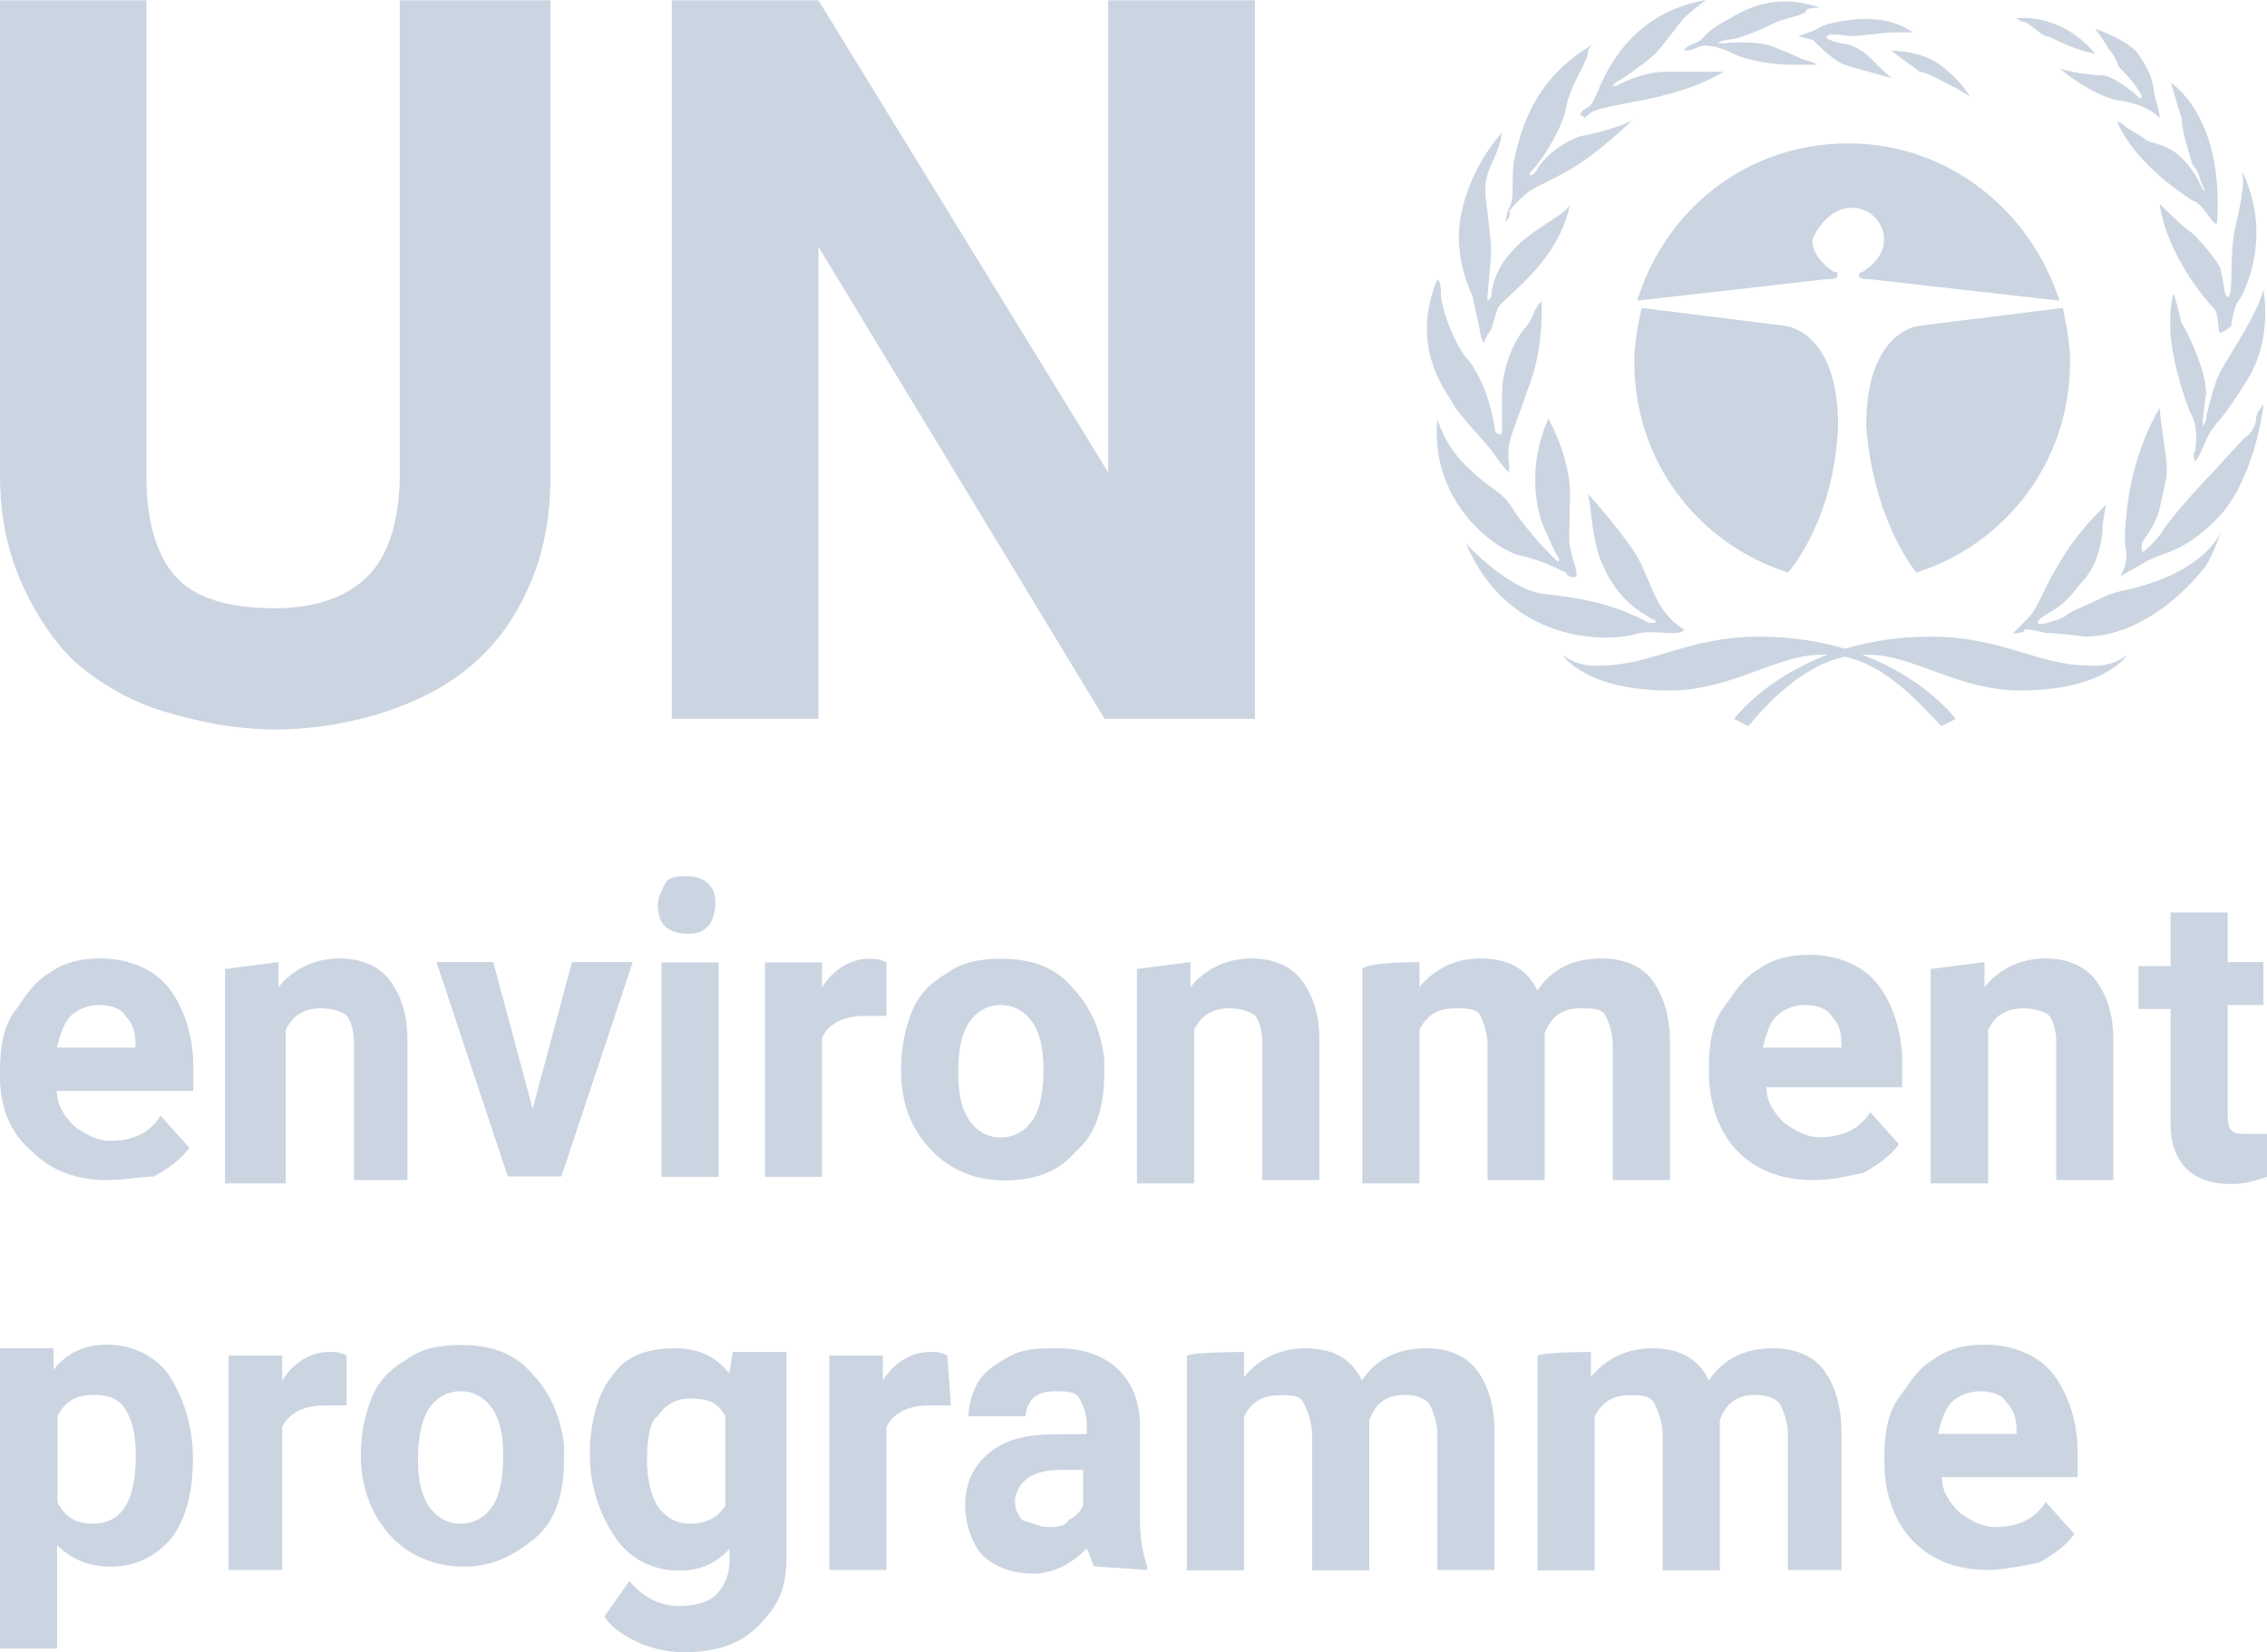 <?xml version="1.0" encoding="UTF-8" standalone="no"?>
<!-- Generator: Adobe Illustrator 19.2.1, SVG Export Plug-In . SVG Version: 6.00 Build 0)  -->

<svg
   version="1.1"
   id="layer"
   x="0px"
   y="0px"
   viewBox="0 0 638.779 465.608"
   xml:space="preserve"
   sodipodi:docname="un-environment-united-nations-environment-programme-vector-logo-2022.svg"
   width="638.779"
   height="465.608"
   inkscape:version="1.3.2 (091e20e, 2023-11-25, custom)"
   xmlns:inkscape="http://www.inkscape.org/namespaces/inkscape"
   xmlns:sodipodi="http://sodipodi.sourceforge.net/DTD/sodipodi-0.dtd"
   xmlns="http://www.w3.org/2000/svg"
   xmlns:svg="http://www.w3.org/2000/svg"><defs
   id="defs4" /><sodipodi:namedview
   id="namedview4"
   pagecolor="#ffffff"
   bordercolor="#000000"
   borderopacity="0.25"
   inkscape:showpageshadow="2"
   inkscape:pageopacity="0.0"
   inkscape:pagecheckerboard="0"
   inkscape:deskcolor="#d1d1d1"
   inkscape:zoom="1.357362"
   inkscape:cx="321.2113"
   inkscape:cy="237.59322"
   inkscape:window-width="1920"
   inkscape:window-height="1141"
   inkscape:window-x="-9"
   inkscape:window-y="21"
   inkscape:window-maximized="1"
   inkscape:current-layer="layer" />
<style
   type="text/css"
   id="style1">
	.st0{fill:#2AA4CA;}
</style>
<path
   class="st0"
   d="m 547.073,204.64 4.003,-2.048 c 0,0 -17.131,-23.183 -55.396,-23.183 -20.11,0 -30.258,8.1 -44.317,8.1 0,0 -6.052,1.024 -11.079,-2.979 0,0 6.052,10.055 30.258,10.055 17.131,0 30.258,-10.055 42.362,-10.055 16.014,-1.024 28.117,14.059 34.169,20.11"
   id="path1"
   style="fill:#cbd5e1;fill-opacity:1;fill-rule:nonzero;stroke-width:0.931" />
<path
   class="st0"
   d="m 492.608,204.64 -4.003,-2.048 c 0,0 17.131,-23.183 55.396,-23.183 20.11,0 30.258,8.1 44.317,8.1 0,0 6.052,1.024 11.079,-2.979 0,0 -6.052,10.055 -30.258,10.055 -17.131,0 -30.258,-10.055 -42.362,-10.055 -16.014,-1.024 -29.048,14.059 -34.169,20.11"
   id="path2"
   style="fill:#cbd5e1;fill-opacity:1;fill-rule:nonzero;stroke-width:0.931" />
<path
   class="st0"
   d="m 503.78,161.347 c -25.231,-8.1 -43.293,-31.189 -43.293,-59.493 0,-5.028 1.024,-10.055 2.048,-15.083 l 40.314,5.028 c 0,0 15.083,1.024 15.083,28.21 -1.117,27.186 -14.152,41.338 -14.152,41.338 m 36.217,0 c 25.231,-8.1 43.293,-31.189 43.293,-59.493 0,-5.028 -1.024,-10.055 -2.048,-15.083 l -40.314,5.028 c 0,0 -15.083,1.024 -15.083,28.21 2.048,27.186 14.152,41.338 14.152,41.338 M 521.842,58.562 c 5.028,0 9.031,4.003 9.031,9.031 0,4.003 -2.979,7.076 -6.052,9.031 0,0 -1.024,0 -1.024,1.024 0,1.024 2.048,1.024 2.979,1.024 l 53.534,6.052 c -8.1,-25.231 -31.189,-44.317 -59.493,-44.317 v 0 c -28.21,0 -51.393,18.155 -59.493,44.317 l 53.441,-6.052 c 1.024,0 2.979,0 2.979,-1.024 0,-1.024 0,-1.024 -1.024,-1.024 -2.979,-2.048 -6.052,-5.028 -6.052,-9.031 2.141,-5.028 6.145,-9.031 11.172,-9.031 M 474.546,177.454 c -1.024,2.048 -8.1,0 -13.128,1.024 -5.028,2.048 -35.286,5.028 -48.32,-25.231 0,0 12.103,13.128 22.159,14.152 10.055,1.024 20.11,2.979 29.234,8.1 h 2.048 c 0,0 0,-1.024 -1.024,-1.024 -1.024,-1.024 -10.055,-4.003 -15.083,-18.155 -2.048,-7.076 -2.048,-13.128 -2.979,-17.131 0,0 10.055,11.079 14.152,18.155 3.817,6.983 4.841,15.083 12.941,20.11 m -30.258,-15.176 c -1.024,1.024 -2.979,0 -2.979,-1.024 -1.024,0 -5.028,-2.979 -14.152,-5.028 -8.1,-2.979 -24.207,-16.107 -22.159,-38.265 0,0 2.048,8.1 9.031,14.152 6.052,6.052 9.031,6.052 12.103,11.079 3.072,5.028 12.103,15.083 13.128,15.083 v -1.024 c -1.024,-1.024 -2.979,-6.052 -4.003,-8.1 -1.024,-2.048 -6.052,-15.083 1.024,-31.189 0,0 7.076,12.103 6.052,24.207 0,12.103 -1.024,9.031 2.048,19.179 -1.117,-2.048 -0.093,0 -0.093,0.931 m -19.179,-29.141 c 0,0 -2.048,-2.048 -4.003,-5.028 -1.024,-2.048 -11.079,-12.103 -12.103,-15.083 -1.024,-2.048 -12.103,-15.083 -4.003,-34.262 0,0 1.024,0 1.024,4.003 0,4.003 4.003,15.083 8.1,19.179 2.979,4.003 6.052,11.079 7.076,19.179 0,0 0,1.024 1.024,1.024 1.024,1.024 1.024,-1.024 1.024,-1.024 0,0 0,-7.076 0,-11.079 0,-4.003 2.048,-12.103 6.052,-17.131 0,0 2.048,-2.048 2.979,-5.028 0,0 1.024,-2.048 2.048,-2.979 0,0 1.024,13.128 -4.003,25.231 -4.003,12.103 -6.052,14.152 -5.028,21.134 z M 418.125,96.827 c 0,0 -1.024,-2.048 -1.024,-2.979 0,-0.931 -2.048,-9.031 -2.048,-10.055 -1.024,-2.048 -4.003,-9.031 -4.003,-17.131 0,-8.1 4.003,-20.11 12.103,-29.234 0,0 0,2.979 -2.979,9.031 -2.979,6.052 -1.024,12.103 -1.024,13.128 0,1.024 1.024,8.1 1.024,11.079 0,2.979 -1.024,11.079 -1.024,13.128 v 1.024 l 1.024,-1.024 c 0,0 0,-7.076 6.052,-13.128 5.028,-6.052 15.083,-10.055 16.107,-13.128 0,0 -1.024,10.055 -12.103,21.134 -10.055,10.055 -7.076,5.028 -10.055,14.152 -0.093,0 -2.048,2.979 -2.048,4.003 v 0 m 6.052,-34.262 c 0,0 0,-1.024 1.024,-4.003 2.048,-2.979 0,-9.031 2.048,-16.107 2.048,-8.1 6.052,-21.134 22.159,-30.258 0,0 -2.048,1.024 -2.048,2.979 0,2.048 -5.028,9.031 -6.052,15.083 -1.024,6.052 -7.076,15.083 -9.031,17.131 -2.048,2.048 -1.024,2.048 -1.024,2.048 0,0 1.024,0 2.048,-2.048 1.024,-2.048 6.052,-7.076 12.103,-9.031 6.052,-1.024 15.083,-4.003 15.083,-5.028 0,0 -10.055,10.055 -19.179,15.083 -9.031,5.028 -10.055,4.003 -16.107,11.079 0.931,1.024 -1.024,3.072 -1.024,3.072 m 21.134,-30.258 c 0,0 0,-1.024 2.048,-2.048 2.048,-1.024 2.979,-6.052 6.052,-11.079 C 456.39,14.152 463.466,3.072 480.597,0 c 0,0 -5.028,4.003 -6.052,5.028 -1.024,1.024 -6.052,8.1 -8.1,10.055 -2.048,2.048 -9.031,7.076 -11.079,8.1 l -1.024,1.024 h 1.024 c 0,0 7.076,-4.003 14.152,-4.003 7.076,0 15.083,0 16.107,0 0,0 -7.076,5.028 -23.183,8.1 -16.107,2.979 -13.128,2.979 -16.107,5.028 0,-1.024 0,0 -1.024,-1.024 m 29.234,-18.062 c 0,0 0,-1.024 2.979,-2.048 2.979,-1.024 2.048,-2.979 10.055,-7.076 8.1,-5.028 16.107,-6.052 25.231,-2.979 0,0 -4.003,0 -4.003,1.024 0,1.024 -6.052,2.048 -8.1,2.979 -2.048,0.931 -10.055,5.028 -14.059,5.028 -4.003,1.024 -2.048,1.024 -2.048,1.024 h 1.024 c 0,0 9.031,-1.024 14.152,1.024 5.121,2.048 5.028,2.048 7.076,2.979 2.048,1.024 4.003,1.024 5.028,2.048 0,0 -5.028,0 -8.1,0 -2.979,0 -11.079,-1.024 -15.083,-2.979 -4.003,-2.048 -8.1,-2.979 -10.055,-2.048 -2.141,1.024 -3.165,1.024 -4.097,1.024 m 32.214,-4.097 c 0,0 0,0 2.979,-1.024 2.979,-1.024 2.979,-2.048 8.1,-2.979 5.121,-0.931 14.152,-2.048 21.134,2.979 0,0 -5.028,0 -6.052,0 -1.024,0 -9.031,1.024 -11.079,1.024 -2.048,0 -6.052,-1.024 -7.076,0 -1.024,1.024 4.003,2.048 4.003,2.048 0,0 4.003,0 8.1,4.003 4.003,4.003 6.052,6.052 7.076,6.052 0,0 -11.079,-2.979 -14.152,-4.003 -3.072,-1.024 -8.1,-6.052 -9.031,-7.076 -1.024,0 -4.003,-1.024 -4.003,-1.024 m 26.162,4.097 c 0,0 7.076,0 12.103,2.979 5.028,2.979 9.031,8.1 10.055,10.055 0,0 -2.979,-2.048 -5.028,-2.979 -2.048,-1.024 -7.076,-4.003 -9.031,-4.003 0,-0.093 -7.076,-5.121 -8.1,-6.052 M 567.183,178.478 c 0,0 1.024,-1.024 4.003,-4.003 2.979,-2.979 4.003,-7.076 8.1,-14.152 4.097,-7.076 7.076,-11.079 14.152,-18.155 0,0 -1.024,5.028 -1.024,7.076 0,2.048 -1.024,10.055 -6.052,15.083 -4.003,5.028 -5.028,6.052 -10.055,9.031 0,0 -2.048,1.024 -2.048,2.048 0,1.024 2.979,0 2.979,0 0,0 4.003,-1.024 5.028,-2.048 1.024,-1.024 6.052,-2.979 8.1,-4.003 2.048,-1.024 4.003,-2.048 8.1,-2.979 5.028,-1.024 21.134,-5.028 27.186,-16.107 0,0 -2.048,6.052 -4.003,9.031 -2.048,2.979 -16.107,20.11 -34.262,20.11 0,0 -7.076,-1.024 -11.079,-1.024 -4.003,-1.024 -5.028,-1.024 -6.052,-1.024 1.024,1.117 -3.072,1.117 -3.072,1.117 m 41.338,-63.496 c 0,0 -7.076,11.079 -9.031,27.186 -2.048,16.107 1.024,11.079 -1.024,18.155 l -1.024,2.048 c 0,0 2.048,-1.024 7.076,-4.003 5.028,-2.979 10.055,-2.048 20.11,-12.103 10.055,-10.055 13.128,-30.258 13.128,-32.214 0,0 -2.048,2.048 -2.048,4.003 0,1.955 -2.048,5.028 -2.979,5.028 0,0 -12.103,13.128 -13.128,14.152 -1.024,1.024 -8.1,9.031 -10.055,12.103 -1.024,2.048 -6.052,7.076 -6.052,6.052 0,0 0,-1.024 0,-2.048 0,-1.024 4.003,-5.028 5.028,-10.055 1.024,-5.028 2.048,-8.1 2.048,-11.079 0,-3.165 -2.048,-15.269 -2.048,-17.224 m 10.055,15.083 c 0,0 -1.024,-2.048 0,-2.979 0,-1.024 1.024,-6.052 -1.024,-10.055 -2.048,-4.003 -6.052,-17.131 -6.052,-25.231 0,-8.1 1.024,-9.031 1.024,-9.031 0,0 2.048,7.076 2.048,8.1 1.024,1.024 7.076,13.128 7.076,20.11 -1.024,6.052 -1.024,9.031 -1.024,9.031 0,0 1.024,-1.024 1.024,-2.048 0,-1.024 1.024,-5.028 2.979,-11.079 2.048,-5.028 11.079,-17.131 13.128,-25.231 0,0 2.979,14.152 -5.028,26.162 -8.1,13.128 -8.1,10.055 -11.079,16.107 -2.048,5.121 -3.072,6.145 -3.072,6.145 m 7.076,-36.31 c -1.024,0 0,-5.028 -2.048,-7.076 -2.048,-2.048 -13.128,-15.083 -15.083,-29.234 0,0 7.076,7.076 9.031,8.1 1.024,1.024 6.052,6.052 8.1,10.055 1.024,4.003 1.024,8.1 2.048,8.1 1.024,0 1.024,-5.028 1.024,-5.028 0,0 0,-10.055 1.024,-14.152 1.024,-5.028 2.979,-12.103 2.048,-16.107 0,0 4.003,7.076 4.003,17.131 0,10.055 -4.003,18.155 -5.028,19.179 -1.024,1.024 -2.048,6.052 -2.048,7.076 -2.048,1.955 -3.072,1.955 -3.072,1.955 m -14.059,-70.479 c 0,0 15.083,9.031 13.128,39.289 0,0 0,1.024 -1.024,0 -1.024,-1.024 -4.003,-6.052 -6.052,-6.052 -1.024,-1.024 -15.083,-9.031 -21.134,-22.159 0,0 1.024,0 2.048,1.024 1.024,1.024 5.028,2.979 6.052,4.003 1.024,1.024 6.052,1.024 10.055,5.028 4.003,4.003 5.028,7.076 6.052,9.031 0,0 1.024,1.024 0,-1.024 -1.024,-2.048 -1.024,-4.003 -2.979,-6.052 -1.024,-4.003 -2.979,-9.031 -2.979,-13.128 -1.21,-2.886 -2.234,-7.914 -3.166,-9.962 m -3.072,10.055 c 0,0 0,-2.048 -1.024,-5.028 -1.024,-2.979 0,-6.052 -5.028,-13.128 -2.979,-4.003 -12.103,-7.076 -12.103,-7.076 0,0 2.979,4.003 4.003,6.052 2.048,2.048 2.048,4.003 2.979,5.028 1.024,1.024 4.003,4.003 5.028,6.052 0,0 1.024,1.024 1.024,2.048 0,1.024 -1.024,0 -2.048,-1.024 0,0 -6.052,-5.028 -9.031,-5.028 -2.979,0 -10.055,-1.024 -12.103,-2.048 0,0 8.1,7.076 16.107,9.031 9.217,1.117 12.196,5.121 12.196,5.121 m -18.155,-18.155 c 0,0 -8.1,-11.079 -22.159,-10.055 0,0 1.024,1.024 2.048,1.024 1.024,0 4.003,2.979 6.052,4.003 1.955,0 5.028,3.072 14.059,5.028"
   id="path3"
   style="fill:#cbd5e1;fill-opacity:1;fill-rule:nonzero;stroke-width:0.931" />
<path
   class="st0"
   d="M 155.109,0.093 V 134.068 c 0,12.103 -2.048,22.158 -6.052,31.189 -4.003,9.031 -9.031,16.107 -16.107,22.159 -7.076,6.052 -15.083,10.055 -24.207,13.128 -9.031,2.979 -20.11,5.028 -31.189,5.028 -11.079,0 -21.134,-2.048 -31.189,-5.028 C 36.31,197.564 28.21,192.444 22.158,187.416 16.107,182.389 10.055,173.265 6.052,164.234 2.048,155.203 0,145.054 0,133.975 V 0.093 H 41.245 V 134.068 c 0,13.128 2.979,23.183 9.031,29.234 6.052,6.052 16.107,8.1 27.186,8.1 11.079,0 20.11,-2.979 26.162,-9.031 6.052,-6.052 9.031,-16.107 9.031,-29.234 V 0.093 Z M 353.605,202.592 H 311.243 L 230.616,69.548 V 202.592 h -41.338 V 0.093 h 41.338 L 312.267,133.137 V 0.093 h 41.338 z M 30.165,332.564 c -9.031,0 -16.107,-2.979 -21.134,-8.1 C 2.979,319.436 0,312.36 0,303.329 v -2.048 c 0,-6.052 1.024,-12.103 4.003,-16.107 2.979,-4.003 5.028,-8.1 10.055,-11.079 4.003,-2.979 9.031,-4.003 14.152,-4.003 8.1,0 15.083,2.979 19.179,8.1 4.097,5.121 7.076,13.128 7.076,22.159 v 7.076 H 16.014 c 0,4.003 2.048,7.076 5.028,10.055 2.979,2.048 6.052,4.003 10.055,4.003 6.052,0 11.079,-2.048 14.152,-7.076 l 8.1,9.031 c -2.048,2.979 -6.052,6.052 -10.055,8.1 -4.097,0.093 -8.1,1.024 -13.128,1.024 m -2.048,-49.345 c -2.979,0 -6.052,1.024 -8.1,2.979 -2.048,2.048 -2.979,5.028 -4.003,9.031 h 22.158 v -1.024 c 0,-4.003 -1.024,-6.052 -2.979,-8.1 -1.024,-1.862 -4.003,-2.886 -7.076,-2.886 M 78.486,271.116 v 7.076 c 4.003,-5.028 10.055,-8.1 17.131,-8.1 6.052,0 11.079,2.048 14.152,6.052 2.979,4.003 5.028,9.031 5.028,17.131 v 39.289 H 99.713 v -39.289 c 0,-2.979 -1.024,-6.052 -2.048,-7.076 -1.024,-1.024 -4.003,-2.048 -7.076,-2.048 -5.028,0 -8.1,2.048 -10.055,6.052 v 43.293 H 63.403 v -60.424 z m 71.596,41.338 11.079,-41.338 h 17.131 l -20.11,60.424 H 143.099 L 122.989,271.116 h 16.014 z m 35.286,-57.445 c 0,-2.048 1.024,-4.003 2.048,-6.052 1.024,-2.048 4.003,-2.048 6.052,-2.048 2.979,0 5.028,1.024 6.052,2.048 2.048,2.048 2.048,4.003 2.048,6.052 0,2.048 -1.024,5.028 -2.048,6.052 -2.048,2.048 -4.003,2.048 -6.052,2.048 -2.979,0 -5.028,-1.024 -6.052,-2.048 -1.117,-1.024 -2.048,-2.979 -2.048,-6.052 m 17.131,76.624 h -16.107 v -60.424 h 16.107 z m 47.296,-45.341 c -2.048,0 -4.003,0 -6.052,0 -6.052,0 -10.055,2.048 -12.103,6.052 v 39.289 h -16.107 v -60.424 h 16.107 v 7.076 c 2.979,-5.028 8.1,-8.1 13.128,-8.1 2.048,0 2.979,0 5.028,1.024 z m 4.097,15.083 c 0,-6.052 1.024,-11.079 2.979,-16.107 2.048,-5.028 5.028,-8.1 10.055,-11.079 4.003,-2.979 9.031,-4.003 15.083,-4.003 8.1,0 15.083,2.048 20.11,8.1 5.028,5.028 8.1,12.103 9.031,20.11 v 4.003 c 0,9.031 -2.048,17.131 -8.1,22.159 -5.028,6.052 -12.103,8.1 -20.11,8.1 -8.007,0 -15.083,-2.979 -20.11,-8.1 -5.959,-6.052 -8.938,-13.128 -8.938,-23.183 z m 16.107,1.024 c 0,6.052 1.024,10.055 2.979,13.128 2.048,2.979 5.028,5.028 9.031,5.028 4.003,0 7.076,-2.048 9.031,-5.028 2.048,-2.979 2.979,-8.1 2.979,-14.152 0,-6.052 -1.024,-10.055 -2.979,-13.128 -2.048,-2.979 -5.028,-5.028 -9.031,-5.028 -4.003,0 -7.076,2.048 -9.031,5.028 -1.955,3.072 -2.979,7.076 -2.979,14.152 m 65.451,-31.283 v 7.076 c 4.003,-5.028 10.055,-8.1 17.131,-8.1 6.052,0 11.079,2.048 14.152,6.052 2.979,4.003 5.028,9.031 5.028,17.131 v 39.289 h -16.107 v -39.289 c 0,-2.979 -1.024,-6.052 -2.048,-7.076 -1.024,-1.024 -4.003,-2.048 -7.076,-2.048 -5.028,0 -8.1,2.048 -10.055,6.052 v 43.293 h -16.107 v -60.424 z m 64.52,0 v 7.076 c 4.003,-5.028 10.055,-8.1 17.131,-8.1 8.1,0 13.128,2.979 16.107,9.031 4.003,-6.052 10.055,-9.031 18.155,-9.031 6.052,0 11.079,2.048 14.152,6.052 2.979,4.003 5.028,10.055 5.028,17.131 v 39.289 h -16.107 v -38.265 c 0,-2.979 -1.024,-6.052 -2.048,-8.1 -1.024,-2.048 -4.003,-2.048 -7.076,-2.048 -5.028,0 -8.1,2.048 -10.055,7.076 v 41.338 h -16.107 v -38.265 c 0,-2.979 -1.024,-6.052 -2.048,-8.1 -1.024,-2.048 -4.003,-2.048 -7.076,-2.048 -5.028,0 -8.1,2.048 -10.055,6.052 v 43.293 h -16.107 v -60.424 c 0.931,-1.955 16.107,-1.955 16.107,-1.955 z m 110.792,61.448 c -9.031,0 -16.107,-2.979 -21.134,-8.1 -5.028,-5.121 -8.1,-13.128 -8.1,-22.158 v -2.048 c 0,-6.052 1.024,-12.103 4.003,-16.107 2.979,-4.003 5.028,-8.1 10.055,-11.079 4.003,-2.979 9.031,-4.003 14.152,-4.003 8.1,0 15.083,2.979 19.179,8.1 4.097,5.121 7.076,13.128 7.076,22.159 v 7.076 h -38.265 c 0,4.003 2.048,7.076 5.028,10.055 2.979,2.048 6.052,4.003 10.055,4.003 6.052,0 11.079,-2.048 14.152,-7.076 l 8.1,9.031 c -2.048,2.979 -6.052,6.052 -10.055,8.1 -5.121,1.117 -9.217,2.048 -14.245,2.048 m -1.955,-49.345 c -2.979,0 -6.052,1.024 -8.1,2.979 -2.048,1.955 -2.979,5.028 -4.003,9.031 h 22.158 v -1.024 c 0,-4.003 -1.024,-6.052 -2.979,-8.1 -1.024,-1.862 -4.097,-2.886 -7.076,-2.886 m 50.369,-12.103 v 7.076 c 4.003,-5.028 10.055,-8.1 17.131,-8.1 6.052,0 11.079,2.048 14.152,6.052 2.979,4.003 5.028,9.031 5.028,17.131 v 39.289 h -16.107 v -39.289 c 0,-2.979 -1.024,-6.052 -2.048,-7.076 -1.024,-1.024 -4.003,-2.048 -7.076,-2.048 -5.028,0 -8.1,2.048 -10.055,6.052 v 43.293 h -16.2 v -60.424 z m 68.524,-15.083 v 15.083 h 10.055 v 12.103 h -10.055 v 30.258 c 0,2.048 0,4.003 1.024,5.028 1.024,1.024 2.048,1.024 5.028,1.024 2.048,0 2.979,0 5.028,0 v 12.103 c -2.979,1.024 -6.052,2.048 -10.055,2.048 -11.079,0 -17.131,-6.052 -17.131,-17.131 v -32.214 h -9.031 v -12.103 h 9.031 v -15.083 h 16.107 z M 54.372,411.236 c 0,9.031 -2.048,17.131 -6.052,22.159 -4.003,5.028 -10.055,8.1 -17.131,8.1 -6.052,0 -11.079,-2.048 -15.083,-6.052 v 29.141 H 0 v -84.631 h 15.083 v 6.052 c 4.003,-5.028 9.031,-7.076 15.083,-7.076 7.076,0 13.128,2.979 17.131,8.1 4.003,6.052 7.076,14.059 7.076,24.207 z m -16.107,-1.024 c 0,-6.052 -1.024,-10.055 -2.979,-13.128 -1.955,-3.072 -5.028,-4.003 -9.031,-4.003 -5.028,0 -8.1,2.048 -10.055,6.052 v 24.207 c 2.048,4.003 5.028,6.052 10.055,6.052 7.914,-0.093 12.01,-6.145 12.01,-19.179 m 59.4,-14.152 c -2.048,0 -4.003,0 -6.052,0 -6.052,0 -10.055,2.048 -12.103,6.052 v 40.314 H 64.427 v -60.424 h 15.083 v 7.076 c 2.979,-5.028 8.1,-8.1 13.128,-8.1 2.048,0 2.979,0 5.028,1.024 z m 4.003,14.152 c 0,-6.052 1.024,-11.079 2.979,-16.107 2.048,-5.028 5.028,-8.1 10.055,-11.079 4.003,-2.979 9.031,-4.003 15.083,-4.003 8.1,0 15.083,2.048 20.11,8.1 5.028,5.028 8.1,12.103 9.031,20.11 v 4.003 c 0,9.031 -2.048,17.131 -8.1,22.159 -6.052,5.028 -12.103,8.1 -20.11,8.1 -8.007,0 -15.083,-2.979 -20.11,-8.1 -5.028,-5.121 -8.938,-13.128 -8.938,-23.183 z m 16.107,1.024 c 0,6.052 1.024,10.055 2.979,13.128 2.048,2.979 5.028,5.028 9.031,5.028 4.003,0 7.076,-2.048 9.031,-5.028 2.048,-2.979 2.979,-8.1 2.979,-14.152 0,-6.052 -1.024,-10.055 -2.979,-13.128 -2.048,-2.979 -5.028,-5.028 -9.031,-5.028 -4.003,0 -7.076,2.048 -9.031,5.028 -1.955,3.072 -2.979,8.1 -2.979,14.152 m 48.414,-1.024 c 0,-9.031 2.048,-17.131 6.052,-22.159 4.003,-6.052 10.055,-8.1 18.155,-8.1 6.052,0 11.079,2.048 15.083,7.076 l 1.024,-6.052 h 15.083 v 58.469 c 0,5.028 -1.024,10.055 -4.003,14.152 -2.979,4.003 -6.052,7.076 -10.055,9.031 -4.003,2.048 -9.031,2.979 -15.083,2.979 -4.003,0 -9.031,-1.024 -13.128,-2.979 -4.003,-2.048 -7.076,-4.003 -9.031,-7.076 l 7.076,-10.055 c 4.003,5.028 9.031,7.076 14.152,7.076 4.003,0 8.1,-1.024 10.055,-2.979 2.048,-2.048 4.003,-5.028 4.003,-10.055 v -2.979 c -4.003,4.003 -8.1,6.052 -14.152,6.052 -7.076,0 -13.128,-2.979 -17.131,-8.1 -4.003,-5.121 -8.1,-14.245 -8.1,-24.3 z m 16.107,1.024 c 0,5.028 1.024,10.055 2.979,13.128 2.048,2.979 5.028,5.028 9.031,5.028 5.028,0 8.1,-2.048 10.055,-5.028 v -25.231 c -2.048,-4.003 -5.028,-5.028 -10.055,-5.028 -4.003,0 -7.076,2.048 -9.031,5.028 -1.955,1.024 -2.979,6.052 -2.979,12.103 m 85.655,-15.176 c -2.048,0 -4.003,0 -6.052,0 -6.052,0 -10.055,2.048 -12.103,6.052 v 40.314 h -16.107 v -60.424 h 15.083 v 7.076 c 2.979,-5.028 8.1,-8.1 13.128,-8.1 2.048,0 2.979,0 5.028,1.024 z m 40.314,45.341 c -1.024,-2.048 -1.024,-2.979 -2.048,-5.028 -4.003,4.003 -9.031,7.076 -15.083,7.076 -6.052,0 -11.079,-2.048 -14.152,-5.028 -2.979,-2.979 -5.028,-9.031 -5.028,-14.152 0,-6.052 2.048,-11.079 7.076,-15.083 5.028,-4.003 11.079,-5.028 20.11,-5.028 h 7.076 v -2.979 c 0,-2.979 -1.024,-5.028 -2.048,-7.076 -1.024,-2.048 -4.003,-2.048 -7.076,-2.048 -3.072,0 -5.028,1.024 -6.052,2.048 -1.024,1.024 -2.048,2.979 -2.048,5.028 h -16.107 c 0,-2.979 1.024,-7.076 2.979,-10.055 2.048,-2.979 5.028,-5.028 9.031,-7.076 4.003,-2.048 8.1,-2.048 13.128,-2.048 7.076,0 13.128,2.048 17.131,6.052 4.003,4.003 6.052,9.031 6.052,16.107 v 26.162 c 0,6.052 1.024,10.055 2.048,13.128 v 1.024 z M 295.136,430.322 c 2.048,0 5.028,0 6.052,-2.048 2.048,-1.024 2.979,-2.048 4.003,-4.003 v -10.055 h -6.052 c -8.1,0 -12.103,2.979 -13.128,8.1 v 1.024 c 0,2.048 1.024,4.003 2.048,5.028 3.072,0.931 5.121,1.955 7.076,1.955 m 55.396,-49.345 v 7.076 c 4.003,-5.028 10.055,-8.1 17.131,-8.1 8.1,0 13.128,2.979 16.107,9.031 4.003,-6.052 10.055,-9.031 18.155,-9.031 6.052,0 11.079,2.048 14.152,6.052 3.072,4.003 5.028,10.055 5.028,17.131 v 39.289 h -16.107 v -38.265 c 0,-2.979 -1.024,-6.052 -2.048,-8.1 -1.024,-2.048 -4.003,-2.979 -7.076,-2.979 -5.028,0 -8.1,2.048 -10.055,7.076 v 42.362 h -16.107 v -38.265 c 0,-2.979 -1.024,-6.052 -2.048,-8.1 -1.024,-2.979 -2.979,-2.979 -7.076,-2.979 -5.028,0 -8.1,2.048 -10.055,6.052 v 43.293 h -16.107 v -60.424 c 1.024,-1.117 16.107,-1.117 16.107,-1.117 z m 97.758,0 v 7.076 c 4.003,-5.028 10.055,-8.1 17.131,-8.1 8.1,0 13.128,2.979 16.107,9.031 4.003,-6.052 10.055,-9.031 18.155,-9.031 6.052,0 11.079,2.048 14.152,6.052 2.979,4.003 5.028,10.055 5.028,17.131 v 39.289 h -15.083 v -38.265 c 0,-2.979 -1.024,-6.052 -2.048,-8.1 -1.024,-2.048 -4.003,-2.979 -7.076,-2.979 -5.028,0 -8.1,2.048 -10.055,7.076 v 42.362 h -16.107 v -38.265 c 0,-2.979 -1.024,-6.052 -2.048,-8.1 -1.024,-2.979 -4.003,-2.979 -7.076,-2.979 -5.028,0 -8.1,2.048 -10.055,6.052 v 43.293 h -16.107 v -60.424 c 1.024,-1.117 15.083,-1.117 15.083,-1.117 z m 111.91,61.448 c -9.031,0 -16.107,-2.979 -21.134,-8.1 -5.028,-5.121 -8.1,-13.128 -8.1,-22.159 v -2.048 c 0,-6.052 1.024,-12.103 4.003,-16.107 2.979,-4.003 5.028,-8.1 10.055,-11.079 4.003,-2.979 9.031,-4.003 14.152,-4.003 8.1,0 15.083,2.979 19.179,8.1 4.097,5.121 7.076,13.128 7.076,22.159 v 7.076 h -38.265 c 0,4.003 2.048,7.076 5.028,10.055 2.979,2.048 6.052,4.003 10.055,4.003 6.052,0 11.079,-2.048 14.152,-7.076 l 8.1,9.031 c -2.048,2.979 -6.052,6.052 -10.055,8.1 -5.214,1.024 -10.241,2.048 -14.245,2.048 m -2.048,-50.369 c -2.979,0 -6.052,1.024 -8.1,2.979 -2.048,2.048 -2.979,5.028 -4.003,9.031 h 22.158 v -0.931 c 0,-4.003 -1.024,-6.052 -2.979,-8.1 -1.024,-1.955 -4.097,-2.979 -7.076,-2.979"
   id="path4"
   style="fill:#cbd5e1;fill-opacity:1;fill-rule:nonzero;stroke-width:0.931" />
</svg>
